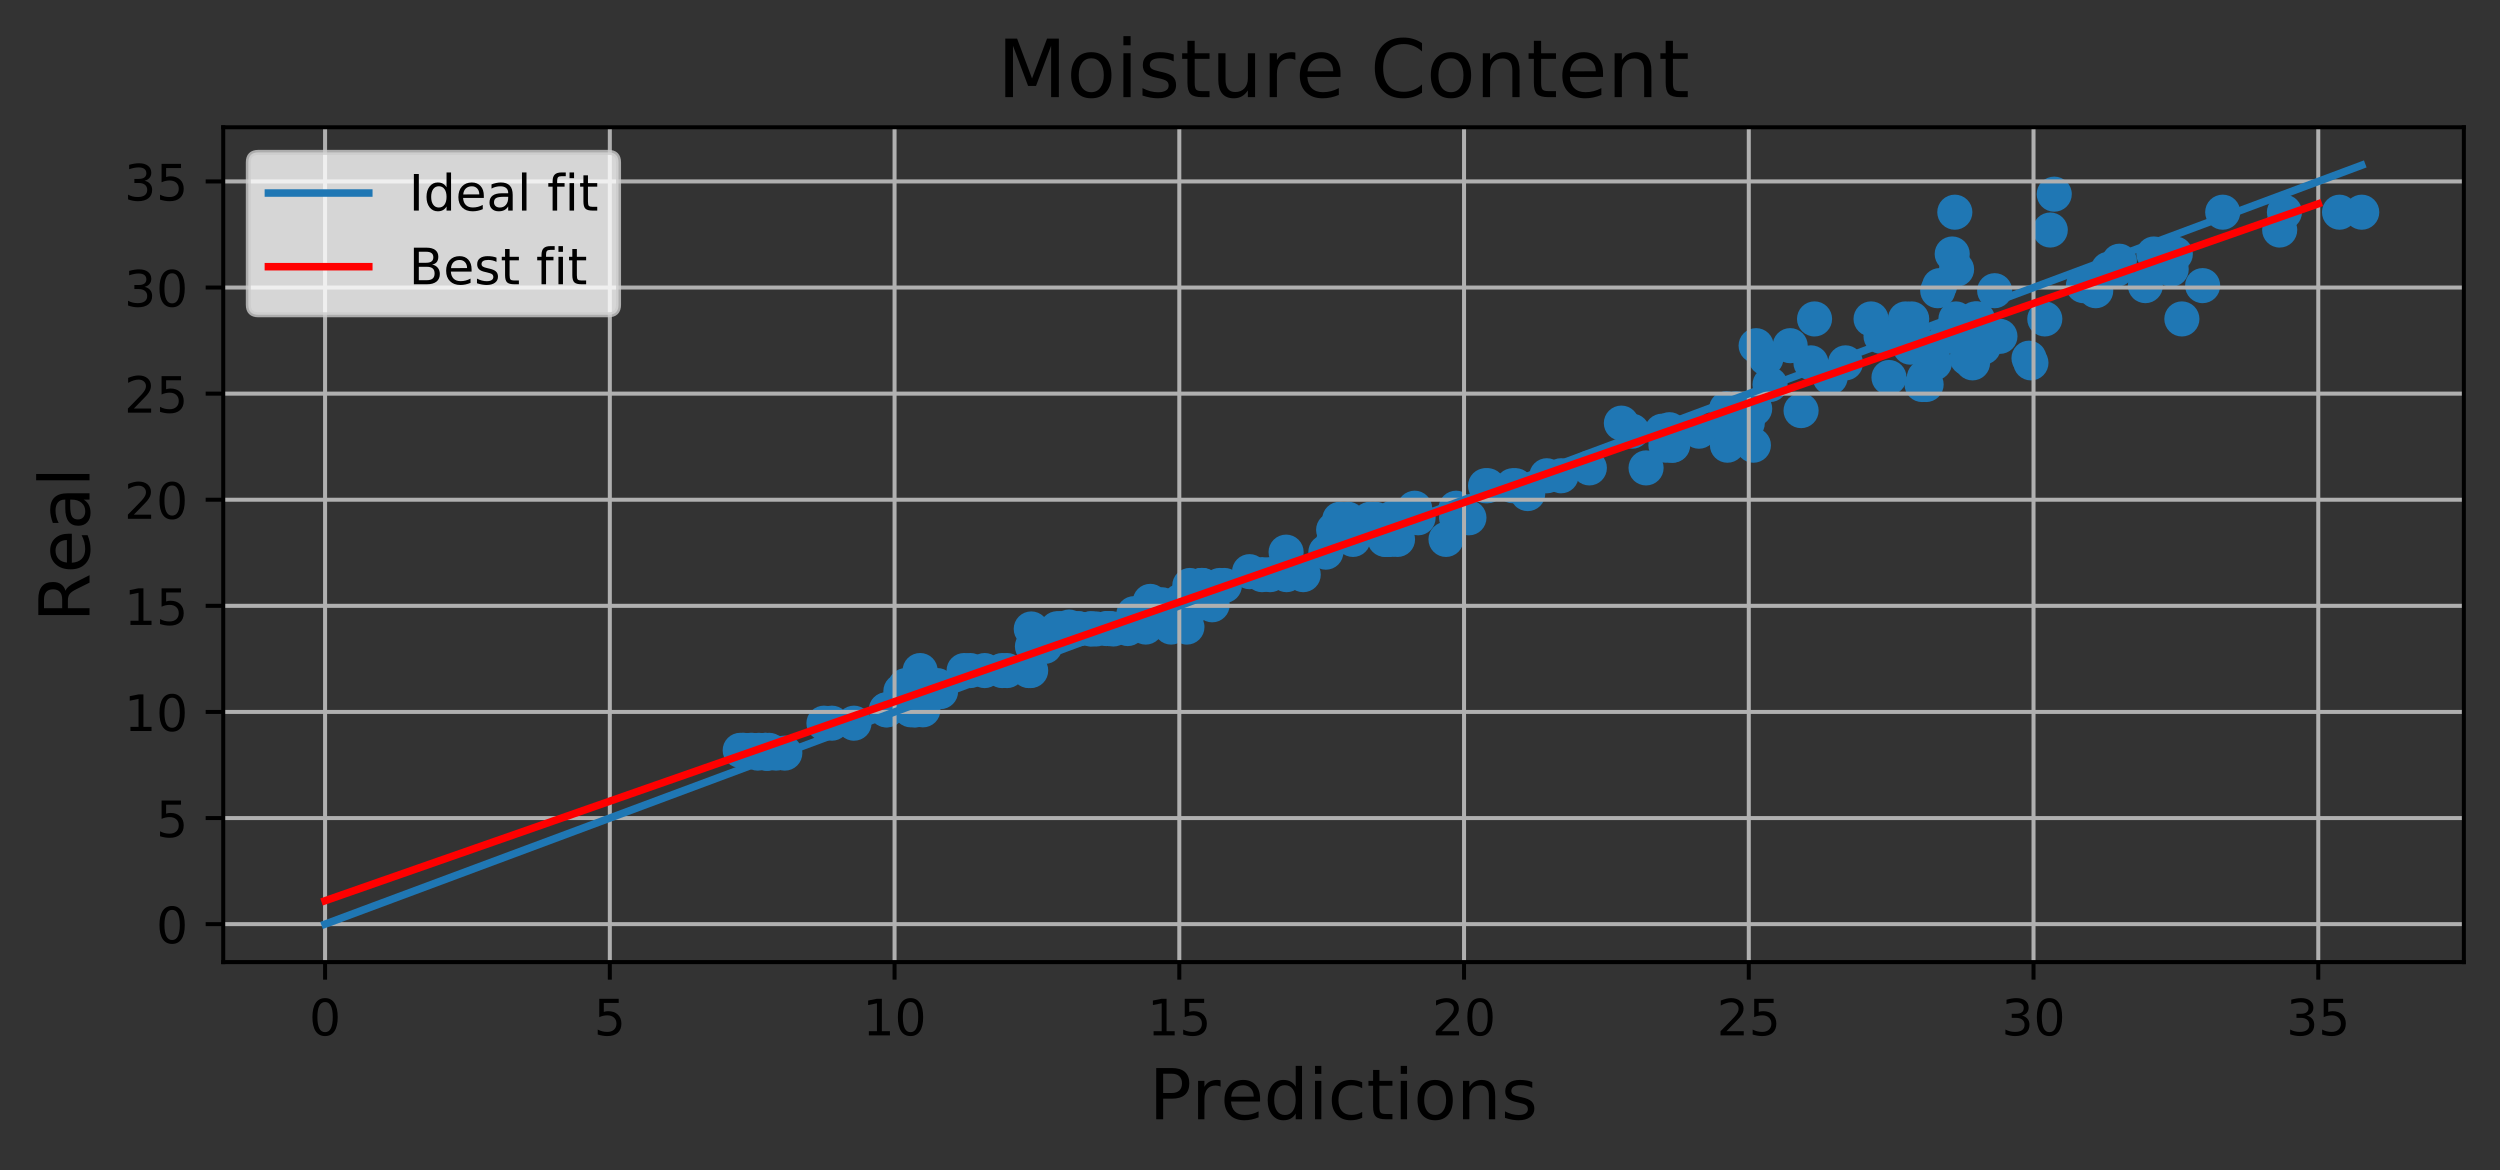 <?xml version="1.0" encoding="utf-8" standalone="no"?>
<!DOCTYPE svg PUBLIC "-//W3C//DTD SVG 1.1//EN"
  "http://www.w3.org/Graphics/SVG/1.1/DTD/svg11.dtd">
<!-- Created with matplotlib (https://matplotlib.org/) -->
<svg height="233.105pt" version="1.1" viewBox="0 0 498.074 233.105" width="498.074pt" xmlns="http://www.w3.org/2000/svg" xmlns:xlink="http://www.w3.org/1999/xlink">
 <rect x="0" y="0" width="498.074" height="233.105" fill="#333333" stroke="none"/>
 <defs>
  <style type="text/css">
*{stroke-linecap:butt;stroke-linejoin:round;}
  </style>
 </defs>
 <g id="figure_1">
  <g id="patch_1">
   <path d="M 0 233.105 
L 498.074 233.105 
L 498.074 0 
L 0 0 
z
" style="fill:none;"/>
  </g>
  <g id="axes_1">
   <g id="patch_2">
    <path d="M 44.474 191.678 
L 490.874 191.678 
L 490.874 25.358 
L 44.474 25.358 
z
" style="fill:none;"/>
   </g>
   <g id="PathCollection_1">
    <defs>
     <path d="M 0 3 
C 0.796 3 1.559 2.684 2.121 2.121 
C 2.684 1.559 3 0.796 3 0 
C 3 -0.796 2.684 -1.559 2.121 -2.121 
C 1.559 -2.684 0.796 -3 0 -3 
C -0.796 -3 -1.559 -2.684 -2.121 -2.121 
C -2.684 -1.559 -3 -0.796 -3 0 
C -3 0.796 -2.684 1.559 -2.121 2.121 
C -1.559 2.684 -0.796 3 0 3 
z
" id="mffd439fc6c" style="stroke:#1f77b4;"/>
    </defs>
    <g clip-path="url(#paf061dd3b6)">
     <use style="fill:#1f77b4;stroke:#1f77b4;" x="218.362" xlink:href="#mffd439fc6c" y="125.309"/>
     <use style="fill:#1f77b4;stroke:#1f77b4;" x="220.924" xlink:href="#mffd439fc6c" y="125.225"/>
     <use style="fill:#1f77b4;stroke:#1f77b4;" x="217.368" xlink:href="#mffd439fc6c" y="125.309"/>
     <use style="fill:#1f77b4;stroke:#1f77b4;" x="351.833" xlink:href="#mffd439fc6c" y="71.363"/>
     <use style="fill:#1f77b4;stroke:#1f77b4;" x="331.138" xlink:href="#mffd439fc6c" y="85.906"/>
     <use style="fill:#1f77b4;stroke:#1f77b4;" x="228.257" xlink:href="#mffd439fc6c" y="124.929"/>
     <use style="fill:#1f77b4;stroke:#1f77b4;" x="214.942" xlink:href="#mffd439fc6c" y="125.267"/>
     <use style="fill:#1f77b4;stroke:#1f77b4;" x="205.693" xlink:href="#mffd439fc6c" y="128.776"/>
     <use style="fill:#1f77b4;stroke:#1f77b4;" x="333.249" xlink:href="#mffd439fc6c" y="88.697"/>
     <use style="fill:#1f77b4;stroke:#1f77b4;" x="242.995" xlink:href="#mffd439fc6c" y="116.642"/>
     <use style="fill:#1f77b4;stroke:#1f77b4;" x="205.34" xlink:href="#mffd439fc6c" y="133.596"/>
     <use style="fill:#1f77b4;stroke:#1f77b4;" x="389.81" xlink:href="#mffd439fc6c" y="53.648"/>
     <use style="fill:#1f77b4;stroke:#1f77b4;" x="301.968" xlink:href="#mffd439fc6c" y="96.772"/>
     <use style="fill:#1f77b4;stroke:#1f77b4;" x="391.922" xlink:href="#mffd439fc6c" y="71.363"/>
     <use style="fill:#1f77b4;stroke:#1f77b4;" x="248.95" xlink:href="#mffd439fc6c" y="113.894"/>
     <use style="fill:#1f77b4;stroke:#1f77b4;" x="154.631" xlink:href="#mffd439fc6c" y="150.042"/>
     <use style="fill:#1f77b4;stroke:#1f77b4;" x="427.422" xlink:href="#mffd439fc6c" y="56.904"/>
     <use style="fill:#1f77b4;stroke:#1f77b4;" x="180.417" xlink:href="#mffd439fc6c" y="136.597"/>
     <use style="fill:#1f77b4;stroke:#1f77b4;" x="344.897" xlink:href="#mffd439fc6c" y="85.61"/>
     <use style="fill:#1f77b4;stroke:#1f77b4;" x="233.331" xlink:href="#mffd439fc6c" y="124.929"/>
     <use style="fill:#1f77b4;stroke:#1f77b4;" x="295.966" xlink:href="#mffd439fc6c" y="96.772"/>
     <use style="fill:#1f77b4;stroke:#1f77b4;" x="393.963" xlink:href="#mffd439fc6c" y="63.541"/>
     <use style="fill:#1f77b4;stroke:#1f77b4;" x="374.76" xlink:href="#mffd439fc6c" y="67.008"/>
     <use style="fill:#1f77b4;stroke:#1f77b4;" x="153.252" xlink:href="#mffd439fc6c" y="149.492"/>
     <use style="fill:#1f77b4;stroke:#1f77b4;" x="212.998" xlink:href="#mffd439fc6c" y="124.929"/>
     <use style="fill:#1f77b4;stroke:#1f77b4;" x="256.23" xlink:href="#mffd439fc6c" y="110.005"/>
     <use style="fill:#1f77b4;stroke:#1f77b4;" x="187.384" xlink:href="#mffd439fc6c" y="137.781"/>
     <use style="fill:#1f77b4;stroke:#1f77b4;" x="243.935" xlink:href="#mffd439fc6c" y="116.642"/>
     <use style="fill:#1f77b4;stroke:#1f77b4;" x="277.026" xlink:href="#mffd439fc6c" y="107.468"/>
     <use style="fill:#1f77b4;stroke:#1f77b4;" x="278.425" xlink:href="#mffd439fc6c" y="107.468"/>
     <use style="fill:#1f77b4;stroke:#1f77b4;" x="269.561" xlink:href="#mffd439fc6c" y="107.468"/>
     <use style="fill:#1f77b4;stroke:#1f77b4;" x="379.626" xlink:href="#mffd439fc6c" y="63.541"/>
     <use style="fill:#1f77b4;stroke:#1f77b4;" x="389.459" xlink:href="#mffd439fc6c" y="42.276"/>
     <use style="fill:#1f77b4;stroke:#1f77b4;" x="333.084" xlink:href="#mffd439fc6c" y="88.697"/>
     <use style="fill:#1f77b4;stroke:#1f77b4;" x="179.486" xlink:href="#mffd439fc6c" y="137.696"/>
     <use style="fill:#1f77b4;stroke:#1f77b4;" x="387.942" xlink:href="#mffd439fc6c" y="67.008"/>
     <use style="fill:#1f77b4;stroke:#1f77b4;" x="296.385" xlink:href="#mffd439fc6c" y="96.772"/>
     <use style="fill:#1f77b4;stroke:#1f77b4;" x="211.691" xlink:href="#mffd439fc6c" y="125.309"/>
     <use style="fill:#1f77b4;stroke:#1f77b4;" x="152.406" xlink:href="#mffd439fc6c" y="149.492"/>
     <use style="fill:#1f77b4;stroke:#1f77b4;" x="417.53" xlink:href="#mffd439fc6c" y="57.918"/>
     <use style="fill:#1f77b4;stroke:#1f77b4;" x="434.694" xlink:href="#mffd439fc6c" y="63.541"/>
     <use style="fill:#1f77b4;stroke:#1f77b4;" x="343.472" xlink:href="#mffd439fc6c" y="84.3"/>
     <use style="fill:#1f77b4;stroke:#1f77b4;" x="327.945" xlink:href="#mffd439fc6c" y="93.22"/>
     <use style="fill:#1f77b4;stroke:#1f77b4;" x="265.79" xlink:href="#mffd439fc6c" y="107.468"/>
     <use style="fill:#1f77b4;stroke:#1f77b4;" x="164.159" xlink:href="#mffd439fc6c" y="144.08"/>
     <use style="fill:#1f77b4;stroke:#1f77b4;" x="389.681" xlink:href="#mffd439fc6c" y="63.541"/>
     <use style="fill:#1f77b4;stroke:#1f77b4;" x="344.158" xlink:href="#mffd439fc6c" y="88.697"/>
     <use style="fill:#1f77b4;stroke:#1f77b4;" x="147.474" xlink:href="#mffd439fc6c" y="149.492"/>
     <use style="fill:#1f77b4;stroke:#1f77b4;" x="397.396" xlink:href="#mffd439fc6c" y="57.918"/>
     <use style="fill:#1f77b4;stroke:#1f77b4;" x="181.467" xlink:href="#mffd439fc6c" y="141.417"/>
     <use style="fill:#1f77b4;stroke:#1f77b4;" x="237.985" xlink:href="#mffd439fc6c" y="120.489"/>
     <use style="fill:#1f77b4;stroke:#1f77b4;" x="187.236" xlink:href="#mffd439fc6c" y="137.696"/>
     <use style="fill:#1f77b4;stroke:#1f77b4;" x="388.939" xlink:href="#mffd439fc6c" y="50.604"/>
     <use style="fill:#1f77b4;stroke:#1f77b4;" x="251.445" xlink:href="#mffd439fc6c" y="114.486"/>
     <use style="fill:#1f77b4;stroke:#1f77b4;" x="470.529" xlink:href="#mffd439fc6c" y="42.276"/>
     <use style="fill:#1f77b4;stroke:#1f77b4;" x="225.921" xlink:href="#mffd439fc6c" y="122.265"/>
     <use style="fill:#1f77b4;stroke:#1f77b4;" x="149.887" xlink:href="#mffd439fc6c" y="149.492"/>
     <use style="fill:#1f77b4;stroke:#1f77b4;" x="383.587" xlink:href="#mffd439fc6c" y="69.164"/>
     <use style="fill:#1f77b4;stroke:#1f77b4;" x="386.05" xlink:href="#mffd439fc6c" y="57.918"/>
     <use style="fill:#1f77b4;stroke:#1f77b4;" x="156.354" xlink:href="#mffd439fc6c" y="150.042"/>
     <use style="fill:#1f77b4;stroke:#1f77b4;" x="398.446" xlink:href="#mffd439fc6c" y="67.008"/>
     <use style="fill:#1f77b4;stroke:#1f77b4;" x="152.582" xlink:href="#mffd439fc6c" y="149.492"/>
     <use style="fill:#1f77b4;stroke:#1f77b4;" x="422.24" xlink:href="#mffd439fc6c" y="52.042"/>
     <use style="fill:#1f77b4;stroke:#1f77b4;" x="185.563" xlink:href="#mffd439fc6c" y="136.597"/>
     <use style="fill:#1f77b4;stroke:#1f77b4;" x="454.18" xlink:href="#mffd439fc6c" y="45.827"/>
     <use style="fill:#1f77b4;stroke:#1f77b4;" x="229.173" xlink:href="#mffd439fc6c" y="119.813"/>
     <use style="fill:#1f77b4;stroke:#1f77b4;" x="442.832" xlink:href="#mffd439fc6c" y="42.276"/>
     <use style="fill:#1f77b4;stroke:#1f77b4;" x="432.563" xlink:href="#mffd439fc6c" y="53.648"/>
     <use style="fill:#1f77b4;stroke:#1f77b4;" x="466.102" xlink:href="#mffd439fc6c" y="42.276"/>
     <use style="fill:#1f77b4;stroke:#1f77b4;" x="256.322" xlink:href="#mffd439fc6c" y="114.486"/>
     <use style="fill:#1f77b4;stroke:#1f77b4;" x="278.18" xlink:href="#mffd439fc6c" y="103.156"/>
     <use style="fill:#1f77b4;stroke:#1f77b4;" x="264.149" xlink:href="#mffd439fc6c" y="110.005"/>
     <use style="fill:#1f77b4;stroke:#1f77b4;" x="323.027" xlink:href="#mffd439fc6c" y="84.3"/>
     <use style="fill:#1f77b4;stroke:#1f77b4;" x="325.165" xlink:href="#mffd439fc6c" y="85.906"/>
     <use style="fill:#1f77b4;stroke:#1f77b4;" x="345.916" xlink:href="#mffd439fc6c" y="81.425"/>
     <use style="fill:#1f77b4;stroke:#1f77b4;" x="272.944" xlink:href="#mffd439fc6c" y="103.451"/>
     <use style="fill:#1f77b4;stroke:#1f77b4;" x="308.172" xlink:href="#mffd439fc6c" y="94.785"/>
     <use style="fill:#1f77b4;stroke:#1f77b4;" x="210.608" xlink:href="#mffd439fc6c" y="125.267"/>
     <use style="fill:#1f77b4;stroke:#1f77b4;" x="182.257" xlink:href="#mffd439fc6c" y="141.417"/>
     <use style="fill:#1f77b4;stroke:#1f77b4;" x="349.329" xlink:href="#mffd439fc6c" y="88.697"/>
     <use style="fill:#1f77b4;stroke:#1f77b4;" x="186.754" xlink:href="#mffd439fc6c" y="136.597"/>
     <use style="fill:#1f77b4;stroke:#1f77b4;" x="181.329" xlink:href="#mffd439fc6c" y="137.781"/>
     <use style="fill:#1f77b4;stroke:#1f77b4;" x="288.088" xlink:href="#mffd439fc6c" y="107.468"/>
     <use style="fill:#1f77b4;stroke:#1f77b4;" x="214.755" xlink:href="#mffd439fc6c" y="125.267"/>
     <use style="fill:#1f77b4;stroke:#1f77b4;" x="420.054" xlink:href="#mffd439fc6c" y="53.648"/>
     <use style="fill:#1f77b4;stroke:#1f77b4;" x="392.989" xlink:href="#mffd439fc6c" y="72.293"/>
     <use style="fill:#1f77b4;stroke:#1f77b4;" x="211.832" xlink:href="#mffd439fc6c" y="125.309"/>
     <use style="fill:#1f77b4;stroke:#1f77b4;" x="277.353" xlink:href="#mffd439fc6c" y="105.565"/>
     <use style="fill:#1f77b4;stroke:#1f77b4;" x="185.296" xlink:href="#mffd439fc6c" y="136.597"/>
     <use style="fill:#1f77b4;stroke:#1f77b4;" x="235.106" xlink:href="#mffd439fc6c" y="119.813"/>
     <use style="fill:#1f77b4;stroke:#1f77b4;" x="200.632" xlink:href="#mffd439fc6c" y="133.596"/>
     <use style="fill:#1f77b4;stroke:#1f77b4;" x="407.385" xlink:href="#mffd439fc6c" y="63.541"/>
     <use style="fill:#1f77b4;stroke:#1f77b4;" x="276.235" xlink:href="#mffd439fc6c" y="107.468"/>
     <use style="fill:#1f77b4;stroke:#1f77b4;" x="232.366" xlink:href="#mffd439fc6c" y="122.265"/>
     <use style="fill:#1f77b4;stroke:#1f77b4;" x="147.936" xlink:href="#mffd439fc6c" y="149.492"/>
     <use style="fill:#1f77b4;stroke:#1f77b4;" x="380.576" xlink:href="#mffd439fc6c" y="69.164"/>
     <use style="fill:#1f77b4;stroke:#1f77b4;" x="404.239" xlink:href="#mffd439fc6c" y="71.363"/>
     <use style="fill:#1f77b4;stroke:#1f77b4;" x="394.627" xlink:href="#mffd439fc6c" y="69.164"/>
     <use style="fill:#1f77b4;stroke:#1f77b4;" x="348.107" xlink:href="#mffd439fc6c" y="84.3"/>
     <use style="fill:#1f77b4;stroke:#1f77b4;" x="266.921" xlink:href="#mffd439fc6c" y="103.451"/>
     <use style="fill:#1f77b4;stroke:#1f77b4;" x="281.836" xlink:href="#mffd439fc6c" y="101.253"/>
     <use style="fill:#1f77b4;stroke:#1f77b4;" x="277.509" xlink:href="#mffd439fc6c" y="103.156"/>
     <use style="fill:#1f77b4;stroke:#1f77b4;" x="152.793" xlink:href="#mffd439fc6c" y="150.042"/>
     <use style="fill:#1f77b4;stroke:#1f77b4;" x="404.62" xlink:href="#mffd439fc6c" y="72.293"/>
     <use style="fill:#1f77b4;stroke:#1f77b4;" x="331.901" xlink:href="#mffd439fc6c" y="88.697"/>
     <use style="fill:#1f77b4;stroke:#1f77b4;" x="278.046" xlink:href="#mffd439fc6c" y="103.451"/>
     <use style="fill:#1f77b4;stroke:#1f77b4;" x="409.265" xlink:href="#mffd439fc6c" y="38.682"/>
     <use style="fill:#1f77b4;stroke:#1f77b4;" x="241.499" xlink:href="#mffd439fc6c" y="120.489"/>
     <use style="fill:#1f77b4;stroke:#1f77b4;" x="192.079" xlink:href="#mffd439fc6c" y="133.596"/>
     <use style="fill:#1f77b4;stroke:#1f77b4;" x="181.395" xlink:href="#mffd439fc6c" y="137.781"/>
     <use style="fill:#1f77b4;stroke:#1f77b4;" x="220.427" xlink:href="#mffd439fc6c" y="125.225"/>
     <use style="fill:#1f77b4;stroke:#1f77b4;" x="376.344" xlink:href="#mffd439fc6c" y="75.21"/>
     <use style="fill:#1f77b4;stroke:#1f77b4;" x="385.401" xlink:href="#mffd439fc6c" y="72.293"/>
     <use style="fill:#1f77b4;stroke:#1f77b4;" x="304.369" xlink:href="#mffd439fc6c" y="98.336"/>
     <use style="fill:#1f77b4;stroke:#1f77b4;" x="237.05" xlink:href="#mffd439fc6c" y="116.642"/>
     <use style="fill:#1f77b4;stroke:#1f77b4;" x="182.402" xlink:href="#mffd439fc6c" y="141.417"/>
     <use style="fill:#1f77b4;stroke:#1f77b4;" x="438.83" xlink:href="#mffd439fc6c" y="56.904"/>
     <use style="fill:#1f77b4;stroke:#1f77b4;" x="429.109" xlink:href="#mffd439fc6c" y="50.604"/>
     <use style="fill:#1f77b4;stroke:#1f77b4;" x="221.817" xlink:href="#mffd439fc6c" y="125.309"/>
     <use style="fill:#1f77b4;stroke:#1f77b4;" x="386.442" xlink:href="#mffd439fc6c" y="56.904"/>
     <use style="fill:#1f77b4;stroke:#1f77b4;" x="184.724" xlink:href="#mffd439fc6c" y="136.597"/>
     <use style="fill:#1f77b4;stroke:#1f77b4;" x="183.318" xlink:href="#mffd439fc6c" y="133.596"/>
     <use style="fill:#1f77b4;stroke:#1f77b4;" x="349.871" xlink:href="#mffd439fc6c" y="68.868"/>
     <use style="fill:#1f77b4;stroke:#1f77b4;" x="204.962" xlink:href="#mffd439fc6c" y="133.596"/>
     <use style="fill:#1f77b4;stroke:#1f77b4;" x="292.653" xlink:href="#mffd439fc6c" y="103.156"/>
     <use style="fill:#1f77b4;stroke:#1f77b4;" x="183.871" xlink:href="#mffd439fc6c" y="141.417"/>
     <use style="fill:#1f77b4;stroke:#1f77b4;" x="393.863" xlink:href="#mffd439fc6c" y="69.164"/>
     <use style="fill:#1f77b4;stroke:#1f77b4;" x="153.059" xlink:href="#mffd439fc6c" y="150.042"/>
     <use style="fill:#1f77b4;stroke:#1f77b4;" x="274.019" xlink:href="#mffd439fc6c" y="103.451"/>
     <use style="fill:#1f77b4;stroke:#1f77b4;" x="275.933" xlink:href="#mffd439fc6c" y="107.468"/>
     <use style="fill:#1f77b4;stroke:#1f77b4;" x="372.771" xlink:href="#mffd439fc6c" y="63.541"/>
     <use style="fill:#1f77b4;stroke:#1f77b4;" x="383.738" xlink:href="#mffd439fc6c" y="76.605"/>
     <use style="fill:#1f77b4;stroke:#1f77b4;" x="282.526" xlink:href="#mffd439fc6c" y="103.156"/>
     <use style="fill:#1f77b4;stroke:#1f77b4;" x="211.171" xlink:href="#mffd439fc6c" y="125.267"/>
     <use style="fill:#1f77b4;stroke:#1f77b4;" x="199.648" xlink:href="#mffd439fc6c" y="133.596"/>
     <use style="fill:#1f77b4;stroke:#1f77b4;" x="360.797" xlink:href="#mffd439fc6c" y="72.293"/>
     <use style="fill:#1f77b4;stroke:#1f77b4;" x="383.4" xlink:href="#mffd439fc6c" y="75.21"/>
     <use style="fill:#1f77b4;stroke:#1f77b4;" x="185.985" xlink:href="#mffd439fc6c" y="137.696"/>
     <use style="fill:#1f77b4;stroke:#1f77b4;" x="186.626" xlink:href="#mffd439fc6c" y="137.696"/>
     <use style="fill:#1f77b4;stroke:#1f77b4;" x="408.471" xlink:href="#mffd439fc6c" y="45.827"/>
     <use style="fill:#1f77b4;stroke:#1f77b4;" x="349.583" xlink:href="#mffd439fc6c" y="81.425"/>
     <use style="fill:#1f77b4;stroke:#1f77b4;" x="217.297" xlink:href="#mffd439fc6c" y="125.267"/>
     <use style="fill:#1f77b4;stroke:#1f77b4;" x="236.468" xlink:href="#mffd439fc6c" y="124.929"/>
     <use style="fill:#1f77b4;stroke:#1f77b4;" x="253.049" xlink:href="#mffd439fc6c" y="114.486"/>
     <use style="fill:#1f77b4;stroke:#1f77b4;" x="290.093" xlink:href="#mffd439fc6c" y="101.253"/>
     <use style="fill:#1f77b4;stroke:#1f77b4;" x="346.201" xlink:href="#mffd439fc6c" y="85.61"/>
     <use style="fill:#1f77b4;stroke:#1f77b4;" x="185.232" xlink:href="#mffd439fc6c" y="137.696"/>
     <use style="fill:#1f77b4;stroke:#1f77b4;" x="380.866" xlink:href="#mffd439fc6c" y="63.541"/>
     <use style="fill:#1f77b4;stroke:#1f77b4;" x="268.546" xlink:href="#mffd439fc6c" y="103.451"/>
     <use style="fill:#1f77b4;stroke:#1f77b4;" x="151.192" xlink:href="#mffd439fc6c" y="149.492"/>
     <use style="fill:#1f77b4;stroke:#1f77b4;" x="356.657" xlink:href="#mffd439fc6c" y="68.868"/>
     <use style="fill:#1f77b4;stroke:#1f77b4;" x="208.166" xlink:href="#mffd439fc6c" y="128.776"/>
     <use style="fill:#1f77b4;stroke:#1f77b4;" x="455.125" xlink:href="#mffd439fc6c" y="42.276"/>
     <use style="fill:#1f77b4;stroke:#1f77b4;" x="433.386" xlink:href="#mffd439fc6c" y="50.604"/>
     <use style="fill:#1f77b4;stroke:#1f77b4;" x="170.14" xlink:href="#mffd439fc6c" y="144.08"/>
     <use style="fill:#1f77b4;stroke:#1f77b4;" x="176.566" xlink:href="#mffd439fc6c" y="141.417"/>
     <use style="fill:#1f77b4;stroke:#1f77b4;" x="332.608" xlink:href="#mffd439fc6c" y="85.61"/>
     <use style="fill:#1f77b4;stroke:#1f77b4;" x="239.615" xlink:href="#mffd439fc6c" y="116.642"/>
     <use style="fill:#1f77b4;stroke:#1f77b4;" x="183.8" xlink:href="#mffd439fc6c" y="137.781"/>
     <use style="fill:#1f77b4;stroke:#1f77b4;" x="343.982" xlink:href="#mffd439fc6c" y="81.425"/>
     <use style="fill:#1f77b4;stroke:#1f77b4;" x="196.177" xlink:href="#mffd439fc6c" y="133.596"/>
     <use style="fill:#1f77b4;stroke:#1f77b4;" x="224.689" xlink:href="#mffd439fc6c" y="125.225"/>
     <use style="fill:#1f77b4;stroke:#1f77b4;" x="338.483" xlink:href="#mffd439fc6c" y="85.906"/>
     <use style="fill:#1f77b4;stroke:#1f77b4;" x="165.74" xlink:href="#mffd439fc6c" y="144.08"/>
     <use style="fill:#1f77b4;stroke:#1f77b4;" x="205.458" xlink:href="#mffd439fc6c" y="125.309"/>
     <use style="fill:#1f77b4;stroke:#1f77b4;" x="393.52" xlink:href="#mffd439fc6c" y="63.541"/>
     <use style="fill:#1f77b4;stroke:#1f77b4;" x="148.196" xlink:href="#mffd439fc6c" y="149.492"/>
     <use style="fill:#1f77b4;stroke:#1f77b4;" x="183.038" xlink:href="#mffd439fc6c" y="137.696"/>
     <use style="fill:#1f77b4;stroke:#1f77b4;" x="290.194" xlink:href="#mffd439fc6c" y="103.156"/>
     <use style="fill:#1f77b4;stroke:#1f77b4;" x="186.846" xlink:href="#mffd439fc6c" y="137.696"/>
     <use style="fill:#1f77b4;stroke:#1f77b4;" x="152.589" xlink:href="#mffd439fc6c" y="150.042"/>
     <use style="fill:#1f77b4;stroke:#1f77b4;" x="265.702" xlink:href="#mffd439fc6c" y="105.565"/>
     <use style="fill:#1f77b4;stroke:#1f77b4;" x="193.322" xlink:href="#mffd439fc6c" y="133.596"/>
     <use style="fill:#1f77b4;stroke:#1f77b4;" x="358.828" xlink:href="#mffd439fc6c" y="81.805"/>
     <use style="fill:#1f77b4;stroke:#1f77b4;" x="184.61" xlink:href="#mffd439fc6c" y="136.597"/>
     <use style="fill:#1f77b4;stroke:#1f77b4;" x="316.646" xlink:href="#mffd439fc6c" y="93.22"/>
     <use style="fill:#1f77b4;stroke:#1f77b4;" x="394.087" xlink:href="#mffd439fc6c" y="69.164"/>
     <use style="fill:#1f77b4;stroke:#1f77b4;" x="150.97" xlink:href="#mffd439fc6c" y="150.042"/>
     <use style="fill:#1f77b4;stroke:#1f77b4;" x="311.011" xlink:href="#mffd439fc6c" y="94.785"/>
     <use style="fill:#1f77b4;stroke:#1f77b4;" x="364.621" xlink:href="#mffd439fc6c" y="75.21"/>
     <use style="fill:#1f77b4;stroke:#1f77b4;" x="238.265" xlink:href="#mffd439fc6c" y="119.813"/>
     <use style="fill:#1f77b4;stroke:#1f77b4;" x="395.138" xlink:href="#mffd439fc6c" y="69.164"/>
     <use style="fill:#1f77b4;stroke:#1f77b4;" x="361.511" xlink:href="#mffd439fc6c" y="63.541"/>
     <use style="fill:#1f77b4;stroke:#1f77b4;" x="239.353" xlink:href="#mffd439fc6c" y="116.642"/>
     <use style="fill:#1f77b4;stroke:#1f77b4;" x="278.787" xlink:href="#mffd439fc6c" y="103.156"/>
     <use style="fill:#1f77b4;stroke:#1f77b4;" x="259.642" xlink:href="#mffd439fc6c" y="114.486"/>
     <use style="fill:#1f77b4;stroke:#1f77b4;" x="367.678" xlink:href="#mffd439fc6c" y="72.293"/>
     <use style="fill:#1f77b4;stroke:#1f77b4;" x="421.702" xlink:href="#mffd439fc6c" y="53.648"/>
     <use style="fill:#1f77b4;stroke:#1f77b4;" x="220.923" xlink:href="#mffd439fc6c" y="125.225"/>
     <use style="fill:#1f77b4;stroke:#1f77b4;" x="393.198" xlink:href="#mffd439fc6c" y="67.008"/>
     <use style="fill:#1f77b4;stroke:#1f77b4;" x="231.485" xlink:href="#mffd439fc6c" y="120.489"/>
     <use style="fill:#1f77b4;stroke:#1f77b4;" x="176.728" xlink:href="#mffd439fc6c" y="141.417"/>
     <use style="fill:#1f77b4;stroke:#1f77b4;" x="238.203" xlink:href="#mffd439fc6c" y="120.489"/>
     <use style="fill:#1f77b4;stroke:#1f77b4;" x="239.385" xlink:href="#mffd439fc6c" y="116.642"/>
     <use style="fill:#1f77b4;stroke:#1f77b4;" x="382.935" xlink:href="#mffd439fc6c" y="76.605"/>
     <use style="fill:#1f77b4;stroke:#1f77b4;" x="415.068" xlink:href="#mffd439fc6c" y="56.904"/>
     <use style="fill:#1f77b4;stroke:#1f77b4;" x="352.645" xlink:href="#mffd439fc6c" y="76.605"/>
     <use style="fill:#1f77b4;stroke:#1f77b4;" x="301.387" xlink:href="#mffd439fc6c" y="96.772"/>
     <use style="fill:#1f77b4;stroke:#1f77b4;" x="149.54" xlink:href="#mffd439fc6c" y="149.492"/>
    </g>
   </g>
   <g id="matplotlib.axis_1">
    <g id="xtick_1">
     <g id="line2d_1">
      <path clip-path="url(#paf061dd3b6)" d="M 64.765 191.678 
L 64.765 25.358 
" style="fill:none;stroke:#b0b0b0;stroke-linecap:square;stroke-width:0.8;"/>
     </g>
     <g id="line2d_2">
      <defs>
       <path d="M 0 0 
L 0 3.5 
" id="mf013ce7f70" style="stroke:#000000;stroke-width:0.8;"/>
      </defs>
      <g>
       <use style="stroke:#000000;stroke-width:0.8;" x="64.765" xlink:href="#mf013ce7f70" y="191.678"/>
      </g>
     </g>
     <g id="text_1">
      <!-- 0 -->
      <defs>
       <path d="M 31.781 66.406 
Q 24.172 66.406 20.328 58.906 
Q 16.5 51.422 16.5 36.375 
Q 16.5 21.391 20.328 13.891 
Q 24.172 6.391 31.781 6.391 
Q 39.453 6.391 43.281 13.891 
Q 47.125 21.391 47.125 36.375 
Q 47.125 51.422 43.281 58.906 
Q 39.453 66.406 31.781 66.406 
z
M 31.781 74.219 
Q 44.047 74.219 50.516 64.516 
Q 56.984 54.828 56.984 36.375 
Q 56.984 17.969 50.516 8.266 
Q 44.047 -1.422 31.781 -1.422 
Q 19.531 -1.422 13.062 8.266 
Q 6.594 17.969 6.594 36.375 
Q 6.594 54.828 13.062 64.516 
Q 19.531 74.219 31.781 74.219 
z
" id="DejaVuSans-48"/>
      </defs>
      <g transform="translate(61.584 206.276)scale(0.1 -0.1)">
       <use xlink:href="#DejaVuSans-48"/>
      </g>
     </g>
    </g>
    <g id="xtick_2">
     <g id="line2d_3">
      <path clip-path="url(#paf061dd3b6)" d="M 121.494 191.678 
L 121.494 25.358 
" style="fill:none;stroke:#b0b0b0;stroke-linecap:square;stroke-width:0.8;"/>
     </g>
     <g id="line2d_4">
      <g>
       <use style="stroke:#000000;stroke-width:0.8;" x="121.494" xlink:href="#mf013ce7f70" y="191.678"/>
      </g>
     </g>
     <g id="text_2">
      <!-- 5 -->
      <defs>
       <path d="M 10.797 72.906 
L 49.516 72.906 
L 49.516 64.594 
L 19.828 64.594 
L 19.828 46.734 
Q 21.969 47.469 24.109 47.828 
Q 26.266 48.188 28.422 48.188 
Q 40.625 48.188 47.75 41.5 
Q 54.891 34.812 54.891 23.391 
Q 54.891 11.625 47.562 5.094 
Q 40.234 -1.422 26.906 -1.422 
Q 22.312 -1.422 17.547 -0.641 
Q 12.797 0.141 7.719 1.703 
L 7.719 11.625 
Q 12.109 9.234 16.797 8.062 
Q 21.484 6.891 26.703 6.891 
Q 35.156 6.891 40.078 11.328 
Q 45.016 15.766 45.016 23.391 
Q 45.016 31 40.078 35.438 
Q 35.156 39.891 26.703 39.891 
Q 22.75 39.891 18.812 39.016 
Q 14.891 38.141 10.797 36.281 
z
" id="DejaVuSans-53"/>
      </defs>
      <g transform="translate(118.313 206.276)scale(0.1 -0.1)">
       <use xlink:href="#DejaVuSans-53"/>
      </g>
     </g>
    </g>
    <g id="xtick_3">
     <g id="line2d_5">
      <path clip-path="url(#paf061dd3b6)" d="M 178.223 191.678 
L 178.223 25.358 
" style="fill:none;stroke:#b0b0b0;stroke-linecap:square;stroke-width:0.8;"/>
     </g>
     <g id="line2d_6">
      <g>
       <use style="stroke:#000000;stroke-width:0.8;" x="178.223" xlink:href="#mf013ce7f70" y="191.678"/>
      </g>
     </g>
     <g id="text_3">
      <!-- 10 -->
      <defs>
       <path d="M 12.406 8.297 
L 28.516 8.297 
L 28.516 63.922 
L 10.984 60.406 
L 10.984 69.391 
L 28.422 72.906 
L 38.281 72.906 
L 38.281 8.297 
L 54.391 8.297 
L 54.391 0 
L 12.406 0 
z
" id="DejaVuSans-49"/>
      </defs>
      <g transform="translate(171.86 206.276)scale(0.1 -0.1)">
       <use xlink:href="#DejaVuSans-49"/>
       <use x="63.623" xlink:href="#DejaVuSans-48"/>
      </g>
     </g>
    </g>
    <g id="xtick_4">
     <g id="line2d_7">
      <path clip-path="url(#paf061dd3b6)" d="M 234.952 191.678 
L 234.952 25.358 
" style="fill:none;stroke:#b0b0b0;stroke-linecap:square;stroke-width:0.8;"/>
     </g>
     <g id="line2d_8">
      <g>
       <use style="stroke:#000000;stroke-width:0.8;" x="234.952" xlink:href="#mf013ce7f70" y="191.678"/>
      </g>
     </g>
     <g id="text_4">
      <!-- 15 -->
      <g transform="translate(228.589 206.276)scale(0.1 -0.1)">
       <use xlink:href="#DejaVuSans-49"/>
       <use x="63.623" xlink:href="#DejaVuSans-53"/>
      </g>
     </g>
    </g>
    <g id="xtick_5">
     <g id="line2d_9">
      <path clip-path="url(#paf061dd3b6)" d="M 291.68 191.678 
L 291.68 25.358 
" style="fill:none;stroke:#b0b0b0;stroke-linecap:square;stroke-width:0.8;"/>
     </g>
     <g id="line2d_10">
      <g>
       <use style="stroke:#000000;stroke-width:0.8;" x="291.68" xlink:href="#mf013ce7f70" y="191.678"/>
      </g>
     </g>
     <g id="text_5">
      <!-- 20 -->
      <defs>
       <path d="M 19.188 8.297 
L 53.609 8.297 
L 53.609 0 
L 7.328 0 
L 7.328 8.297 
Q 12.938 14.109 22.625 23.891 
Q 32.328 33.688 34.812 36.531 
Q 39.547 41.844 41.422 45.531 
Q 43.312 49.219 43.312 52.781 
Q 43.312 58.594 39.234 62.25 
Q 35.156 65.922 28.609 65.922 
Q 23.969 65.922 18.812 64.312 
Q 13.672 62.703 7.812 59.422 
L 7.812 69.391 
Q 13.766 71.781 18.938 73 
Q 24.125 74.219 28.422 74.219 
Q 39.75 74.219 46.484 68.547 
Q 53.219 62.891 53.219 53.422 
Q 53.219 48.922 51.531 44.891 
Q 49.859 40.875 45.406 35.406 
Q 44.188 33.984 37.641 27.219 
Q 31.109 20.453 19.188 8.297 
z
" id="DejaVuSans-50"/>
      </defs>
      <g transform="translate(285.318 206.276)scale(0.1 -0.1)">
       <use xlink:href="#DejaVuSans-50"/>
       <use x="63.623" xlink:href="#DejaVuSans-48"/>
      </g>
     </g>
    </g>
    <g id="xtick_6">
     <g id="line2d_11">
      <path clip-path="url(#paf061dd3b6)" d="M 348.409 191.678 
L 348.409 25.358 
" style="fill:none;stroke:#b0b0b0;stroke-linecap:square;stroke-width:0.8;"/>
     </g>
     <g id="line2d_12">
      <g>
       <use style="stroke:#000000;stroke-width:0.8;" x="348.409" xlink:href="#mf013ce7f70" y="191.678"/>
      </g>
     </g>
     <g id="text_6">
      <!-- 25 -->
      <g transform="translate(342.046 206.276)scale(0.1 -0.1)">
       <use xlink:href="#DejaVuSans-50"/>
       <use x="63.623" xlink:href="#DejaVuSans-53"/>
      </g>
     </g>
    </g>
    <g id="xtick_7">
     <g id="line2d_13">
      <path clip-path="url(#paf061dd3b6)" d="M 405.138 191.678 
L 405.138 25.358 
" style="fill:none;stroke:#b0b0b0;stroke-linecap:square;stroke-width:0.8;"/>
     </g>
     <g id="line2d_14">
      <g>
       <use style="stroke:#000000;stroke-width:0.8;" x="405.138" xlink:href="#mf013ce7f70" y="191.678"/>
      </g>
     </g>
     <g id="text_7">
      <!-- 30 -->
      <defs>
       <path d="M 40.578 39.312 
Q 47.656 37.797 51.625 33 
Q 55.609 28.219 55.609 21.188 
Q 55.609 10.406 48.188 4.484 
Q 40.766 -1.422 27.094 -1.422 
Q 22.516 -1.422 17.656 -0.516 
Q 12.797 0.391 7.625 2.203 
L 7.625 11.719 
Q 11.719 9.328 16.594 8.109 
Q 21.484 6.891 26.812 6.891 
Q 36.078 6.891 40.938 10.547 
Q 45.797 14.203 45.797 21.188 
Q 45.797 27.641 41.281 31.266 
Q 36.766 34.906 28.719 34.906 
L 20.219 34.906 
L 20.219 43.016 
L 29.109 43.016 
Q 36.375 43.016 40.234 45.922 
Q 44.094 48.828 44.094 54.297 
Q 44.094 59.906 40.109 62.906 
Q 36.141 65.922 28.719 65.922 
Q 24.656 65.922 20.016 65.031 
Q 15.375 64.156 9.812 62.312 
L 9.812 71.094 
Q 15.438 72.656 20.344 73.438 
Q 25.25 74.219 29.594 74.219 
Q 40.828 74.219 47.359 69.109 
Q 53.906 64.016 53.906 55.328 
Q 53.906 49.266 50.438 45.094 
Q 46.969 40.922 40.578 39.312 
z
" id="DejaVuSans-51"/>
      </defs>
      <g transform="translate(398.775 206.276)scale(0.1 -0.1)">
       <use xlink:href="#DejaVuSans-51"/>
       <use x="63.623" xlink:href="#DejaVuSans-48"/>
      </g>
     </g>
    </g>
    <g id="xtick_8">
     <g id="line2d_15">
      <path clip-path="url(#paf061dd3b6)" d="M 461.866 191.678 
L 461.866 25.358 
" style="fill:none;stroke:#b0b0b0;stroke-linecap:square;stroke-width:0.8;"/>
     </g>
     <g id="line2d_16">
      <g>
       <use style="stroke:#000000;stroke-width:0.8;" x="461.866" xlink:href="#mf013ce7f70" y="191.678"/>
      </g>
     </g>
     <g id="text_8">
      <!-- 35 -->
      <g transform="translate(455.504 206.276)scale(0.1 -0.1)">
       <use xlink:href="#DejaVuSans-51"/>
       <use x="63.623" xlink:href="#DejaVuSans-53"/>
      </g>
     </g>
    </g>
    <g id="text_9">
     <!-- Predictions -->
     <defs>
      <path d="M 19.672 64.797 
L 19.672 37.406 
L 32.078 37.406 
Q 38.969 37.406 42.719 40.969 
Q 46.484 44.531 46.484 51.125 
Q 46.484 57.672 42.719 61.234 
Q 38.969 64.797 32.078 64.797 
z
M 9.812 72.906 
L 32.078 72.906 
Q 44.344 72.906 50.609 67.359 
Q 56.891 61.812 56.891 51.125 
Q 56.891 40.328 50.609 34.812 
Q 44.344 29.297 32.078 29.297 
L 19.672 29.297 
L 19.672 0 
L 9.812 0 
z
" id="DejaVuSans-80"/>
      <path d="M 41.109 46.297 
Q 39.594 47.172 37.812 47.578 
Q 36.031 48 33.891 48 
Q 26.266 48 22.188 43.047 
Q 18.109 38.094 18.109 28.812 
L 18.109 0 
L 9.078 0 
L 9.078 54.688 
L 18.109 54.688 
L 18.109 46.188 
Q 20.953 51.172 25.484 53.578 
Q 30.031 56 36.531 56 
Q 37.453 56 38.578 55.875 
Q 39.703 55.766 41.062 55.516 
z
" id="DejaVuSans-114"/>
      <path d="M 56.203 29.594 
L 56.203 25.203 
L 14.891 25.203 
Q 15.484 15.922 20.484 11.062 
Q 25.484 6.203 34.422 6.203 
Q 39.594 6.203 44.453 7.469 
Q 49.312 8.734 54.109 11.281 
L 54.109 2.781 
Q 49.266 0.734 44.188 -0.344 
Q 39.109 -1.422 33.891 -1.422 
Q 20.797 -1.422 13.156 6.188 
Q 5.516 13.812 5.516 26.812 
Q 5.516 40.234 12.766 48.109 
Q 20.016 56 32.328 56 
Q 43.359 56 49.781 48.891 
Q 56.203 41.797 56.203 29.594 
z
M 47.219 32.234 
Q 47.125 39.594 43.094 43.984 
Q 39.062 48.391 32.422 48.391 
Q 24.906 48.391 20.391 44.141 
Q 15.875 39.891 15.188 32.172 
z
" id="DejaVuSans-101"/>
      <path d="M 45.406 46.391 
L 45.406 75.984 
L 54.391 75.984 
L 54.391 0 
L 45.406 0 
L 45.406 8.203 
Q 42.578 3.328 38.25 0.953 
Q 33.938 -1.422 27.875 -1.422 
Q 17.969 -1.422 11.734 6.484 
Q 5.516 14.406 5.516 27.297 
Q 5.516 40.188 11.734 48.094 
Q 17.969 56 27.875 56 
Q 33.938 56 38.25 53.625 
Q 42.578 51.266 45.406 46.391 
z
M 14.797 27.297 
Q 14.797 17.391 18.875 11.75 
Q 22.953 6.109 30.078 6.109 
Q 37.203 6.109 41.297 11.75 
Q 45.406 17.391 45.406 27.297 
Q 45.406 37.203 41.297 42.844 
Q 37.203 48.484 30.078 48.484 
Q 22.953 48.484 18.875 42.844 
Q 14.797 37.203 14.797 27.297 
z
" id="DejaVuSans-100"/>
      <path d="M 9.422 54.688 
L 18.406 54.688 
L 18.406 0 
L 9.422 0 
z
M 9.422 75.984 
L 18.406 75.984 
L 18.406 64.594 
L 9.422 64.594 
z
" id="DejaVuSans-105"/>
      <path d="M 48.781 52.594 
L 48.781 44.188 
Q 44.969 46.297 41.141 47.344 
Q 37.312 48.391 33.406 48.391 
Q 24.656 48.391 19.812 42.844 
Q 14.984 37.312 14.984 27.297 
Q 14.984 17.281 19.812 11.734 
Q 24.656 6.203 33.406 6.203 
Q 37.312 6.203 41.141 7.25 
Q 44.969 8.297 48.781 10.406 
L 48.781 2.094 
Q 45.016 0.344 40.984 -0.531 
Q 36.969 -1.422 32.422 -1.422 
Q 20.062 -1.422 12.781 6.344 
Q 5.516 14.109 5.516 27.297 
Q 5.516 40.672 12.859 48.328 
Q 20.219 56 33.016 56 
Q 37.156 56 41.109 55.141 
Q 45.062 54.297 48.781 52.594 
z
" id="DejaVuSans-99"/>
      <path d="M 18.312 70.219 
L 18.312 54.688 
L 36.812 54.688 
L 36.812 47.703 
L 18.312 47.703 
L 18.312 18.016 
Q 18.312 11.328 20.141 9.422 
Q 21.969 7.516 27.594 7.516 
L 36.812 7.516 
L 36.812 0 
L 27.594 0 
Q 17.188 0 13.234 3.875 
Q 9.281 7.766 9.281 18.016 
L 9.281 47.703 
L 2.688 47.703 
L 2.688 54.688 
L 9.281 54.688 
L 9.281 70.219 
z
" id="DejaVuSans-116"/>
      <path d="M 30.609 48.391 
Q 23.391 48.391 19.188 42.75 
Q 14.984 37.109 14.984 27.297 
Q 14.984 17.484 19.156 11.844 
Q 23.344 6.203 30.609 6.203 
Q 37.797 6.203 41.984 11.859 
Q 46.188 17.531 46.188 27.297 
Q 46.188 37.016 41.984 42.703 
Q 37.797 48.391 30.609 48.391 
z
M 30.609 56 
Q 42.328 56 49.016 48.375 
Q 55.719 40.766 55.719 27.297 
Q 55.719 13.875 49.016 6.219 
Q 42.328 -1.422 30.609 -1.422 
Q 18.844 -1.422 12.172 6.219 
Q 5.516 13.875 5.516 27.297 
Q 5.516 40.766 12.172 48.375 
Q 18.844 56 30.609 56 
z
" id="DejaVuSans-111"/>
      <path d="M 54.891 33.016 
L 54.891 0 
L 45.906 0 
L 45.906 32.719 
Q 45.906 40.484 42.875 44.328 
Q 39.844 48.188 33.797 48.188 
Q 26.516 48.188 22.312 43.547 
Q 18.109 38.922 18.109 30.906 
L 18.109 0 
L 9.078 0 
L 9.078 54.688 
L 18.109 54.688 
L 18.109 46.188 
Q 21.344 51.125 25.703 53.562 
Q 30.078 56 35.797 56 
Q 45.219 56 50.047 50.172 
Q 54.891 44.344 54.891 33.016 
z
" id="DejaVuSans-110"/>
      <path d="M 44.281 53.078 
L 44.281 44.578 
Q 40.484 46.531 36.375 47.5 
Q 32.281 48.484 27.875 48.484 
Q 21.188 48.484 17.844 46.438 
Q 14.5 44.391 14.5 40.281 
Q 14.5 37.156 16.891 35.375 
Q 19.281 33.594 26.516 31.984 
L 29.594 31.297 
Q 39.156 29.25 43.188 25.516 
Q 47.219 21.781 47.219 15.094 
Q 47.219 7.469 41.188 3.016 
Q 35.156 -1.422 24.609 -1.422 
Q 20.219 -1.422 15.453 -0.562 
Q 10.688 0.297 5.422 2 
L 5.422 11.281 
Q 10.406 8.688 15.234 7.391 
Q 20.062 6.109 24.812 6.109 
Q 31.156 6.109 34.562 8.281 
Q 37.984 10.453 37.984 14.406 
Q 37.984 18.062 35.516 20.016 
Q 33.062 21.969 24.703 23.781 
L 21.578 24.516 
Q 13.234 26.266 9.516 29.906 
Q 5.812 33.547 5.812 39.891 
Q 5.812 47.609 11.281 51.797 
Q 16.75 56 26.812 56 
Q 31.781 56 36.172 55.266 
Q 40.578 54.547 44.281 53.078 
z
" id="DejaVuSans-115"/>
     </defs>
     <g transform="translate(228.98 222.993)scale(0.14 -0.14)">
      <use xlink:href="#DejaVuSans-80"/>
      <use x="60.287" xlink:href="#DejaVuSans-114"/>
      <use x="101.369" xlink:href="#DejaVuSans-101"/>
      <use x="162.893" xlink:href="#DejaVuSans-100"/>
      <use x="226.369" xlink:href="#DejaVuSans-105"/>
      <use x="254.152" xlink:href="#DejaVuSans-99"/>
      <use x="309.133" xlink:href="#DejaVuSans-116"/>
      <use x="348.342" xlink:href="#DejaVuSans-105"/>
      <use x="376.125" xlink:href="#DejaVuSans-111"/>
      <use x="437.307" xlink:href="#DejaVuSans-110"/>
      <use x="500.686" xlink:href="#DejaVuSans-115"/>
     </g>
    </g>
   </g>
   <g id="matplotlib.axis_2">
    <g id="ytick_1">
     <g id="line2d_17">
      <path clip-path="url(#paf061dd3b6)" d="M 44.474 184.118 
L 490.874 184.118 
" style="fill:none;stroke:#b0b0b0;stroke-linecap:square;stroke-width:0.8;"/>
     </g>
     <g id="line2d_18">
      <defs>
       <path d="M 0 0 
L -3.5 0 
" id="m4d07fb5be7" style="stroke:#000000;stroke-width:0.8;"/>
      </defs>
      <g>
       <use style="stroke:#000000;stroke-width:0.8;" x="44.474" xlink:href="#m4d07fb5be7" y="184.118"/>
      </g>
     </g>
     <g id="text_10">
      <!-- 0 -->
      <g transform="translate(31.112 187.917)scale(0.1 -0.1)">
       <use xlink:href="#DejaVuSans-48"/>
      </g>
     </g>
    </g>
    <g id="ytick_2">
     <g id="line2d_19">
      <path clip-path="url(#paf061dd3b6)" d="M 44.474 162.979 
L 490.874 162.979 
" style="fill:none;stroke:#b0b0b0;stroke-linecap:square;stroke-width:0.8;"/>
     </g>
     <g id="line2d_20">
      <g>
       <use style="stroke:#000000;stroke-width:0.8;" x="44.474" xlink:href="#m4d07fb5be7" y="162.979"/>
      </g>
     </g>
     <g id="text_11">
      <!-- 5 -->
      <g transform="translate(31.112 166.778)scale(0.1 -0.1)">
       <use xlink:href="#DejaVuSans-53"/>
      </g>
     </g>
    </g>
    <g id="ytick_3">
     <g id="line2d_21">
      <path clip-path="url(#paf061dd3b6)" d="M 44.474 141.84 
L 490.874 141.84 
" style="fill:none;stroke:#b0b0b0;stroke-linecap:square;stroke-width:0.8;"/>
     </g>
     <g id="line2d_22">
      <g>
       <use style="stroke:#000000;stroke-width:0.8;" x="44.474" xlink:href="#m4d07fb5be7" y="141.84"/>
      </g>
     </g>
     <g id="text_12">
      <!-- 10 -->
      <g transform="translate(24.749 145.639)scale(0.1 -0.1)">
       <use xlink:href="#DejaVuSans-49"/>
       <use x="63.623" xlink:href="#DejaVuSans-48"/>
      </g>
     </g>
    </g>
    <g id="ytick_4">
     <g id="line2d_23">
      <path clip-path="url(#paf061dd3b6)" d="M 44.474 120.701 
L 490.874 120.701 
" style="fill:none;stroke:#b0b0b0;stroke-linecap:square;stroke-width:0.8;"/>
     </g>
     <g id="line2d_24">
      <g>
       <use style="stroke:#000000;stroke-width:0.8;" x="44.474" xlink:href="#m4d07fb5be7" y="120.701"/>
      </g>
     </g>
     <g id="text_13">
      <!-- 15 -->
      <g transform="translate(24.749 124.5)scale(0.1 -0.1)">
       <use xlink:href="#DejaVuSans-49"/>
       <use x="63.623" xlink:href="#DejaVuSans-53"/>
      </g>
     </g>
    </g>
    <g id="ytick_5">
     <g id="line2d_25">
      <path clip-path="url(#paf061dd3b6)" d="M 44.474 99.562 
L 490.874 99.562 
" style="fill:none;stroke:#b0b0b0;stroke-linecap:square;stroke-width:0.8;"/>
     </g>
     <g id="line2d_26">
      <g>
       <use style="stroke:#000000;stroke-width:0.8;" x="44.474" xlink:href="#m4d07fb5be7" y="99.562"/>
      </g>
     </g>
     <g id="text_14">
      <!-- 20 -->
      <g transform="translate(24.749 103.361)scale(0.1 -0.1)">
       <use xlink:href="#DejaVuSans-50"/>
       <use x="63.623" xlink:href="#DejaVuSans-48"/>
      </g>
     </g>
    </g>
    <g id="ytick_6">
     <g id="line2d_27">
      <path clip-path="url(#paf061dd3b6)" d="M 44.474 78.423 
L 490.874 78.423 
" style="fill:none;stroke:#b0b0b0;stroke-linecap:square;stroke-width:0.8;"/>
     </g>
     <g id="line2d_28">
      <g>
       <use style="stroke:#000000;stroke-width:0.8;" x="44.474" xlink:href="#m4d07fb5be7" y="78.423"/>
      </g>
     </g>
     <g id="text_15">
      <!-- 25 -->
      <g transform="translate(24.749 82.222)scale(0.1 -0.1)">
       <use xlink:href="#DejaVuSans-50"/>
       <use x="63.623" xlink:href="#DejaVuSans-53"/>
      </g>
     </g>
    </g>
    <g id="ytick_7">
     <g id="line2d_29">
      <path clip-path="url(#paf061dd3b6)" d="M 44.474 57.284 
L 490.874 57.284 
" style="fill:none;stroke:#b0b0b0;stroke-linecap:square;stroke-width:0.8;"/>
     </g>
     <g id="line2d_30">
      <g>
       <use style="stroke:#000000;stroke-width:0.8;" x="44.474" xlink:href="#m4d07fb5be7" y="57.284"/>
      </g>
     </g>
     <g id="text_16">
      <!-- 30 -->
      <g transform="translate(24.749 61.083)scale(0.1 -0.1)">
       <use xlink:href="#DejaVuSans-51"/>
       <use x="63.623" xlink:href="#DejaVuSans-48"/>
      </g>
     </g>
    </g>
    <g id="ytick_8">
     <g id="line2d_31">
      <path clip-path="url(#paf061dd3b6)" d="M 44.474 36.145 
L 490.874 36.145 
" style="fill:none;stroke:#b0b0b0;stroke-linecap:square;stroke-width:0.8;"/>
     </g>
     <g id="line2d_32">
      <g>
       <use style="stroke:#000000;stroke-width:0.8;" x="44.474" xlink:href="#m4d07fb5be7" y="36.145"/>
      </g>
     </g>
     <g id="text_17">
      <!-- 35 -->
      <g transform="translate(24.749 39.944)scale(0.1 -0.1)">
       <use xlink:href="#DejaVuSans-51"/>
       <use x="63.623" xlink:href="#DejaVuSans-53"/>
      </g>
     </g>
    </g>
    <g id="text_18">
     <!-- Real -->
     <defs>
      <path d="M 44.391 34.188 
Q 47.562 33.109 50.562 29.594 
Q 53.562 26.078 56.594 19.922 
L 66.609 0 
L 56 0 
L 46.688 18.703 
Q 43.062 26.031 39.672 28.422 
Q 36.281 30.812 30.422 30.812 
L 19.672 30.812 
L 19.672 0 
L 9.812 0 
L 9.812 72.906 
L 32.078 72.906 
Q 44.578 72.906 50.734 67.672 
Q 56.891 62.453 56.891 51.906 
Q 56.891 45.016 53.688 40.469 
Q 50.484 35.938 44.391 34.188 
z
M 19.672 64.797 
L 19.672 38.922 
L 32.078 38.922 
Q 39.203 38.922 42.844 42.219 
Q 46.484 45.516 46.484 51.906 
Q 46.484 58.297 42.844 61.547 
Q 39.203 64.797 32.078 64.797 
z
" id="DejaVuSans-82"/>
      <path d="M 34.281 27.484 
Q 23.391 27.484 19.188 25 
Q 14.984 22.516 14.984 16.5 
Q 14.984 11.719 18.141 8.906 
Q 21.297 6.109 26.703 6.109 
Q 34.188 6.109 38.703 11.406 
Q 43.219 16.703 43.219 25.484 
L 43.219 27.484 
z
M 52.203 31.203 
L 52.203 0 
L 43.219 0 
L 43.219 8.297 
Q 40.141 3.328 35.547 0.953 
Q 30.953 -1.422 24.312 -1.422 
Q 15.922 -1.422 10.953 3.297 
Q 6 8.016 6 15.922 
Q 6 25.141 12.172 29.828 
Q 18.359 34.516 30.609 34.516 
L 43.219 34.516 
L 43.219 35.406 
Q 43.219 41.609 39.141 45 
Q 35.062 48.391 27.688 48.391 
Q 23 48.391 18.547 47.266 
Q 14.109 46.141 10.016 43.891 
L 10.016 52.203 
Q 14.938 54.109 19.578 55.047 
Q 24.219 56 28.609 56 
Q 40.484 56 46.344 49.844 
Q 52.203 43.703 52.203 31.203 
z
" id="DejaVuSans-97"/>
      <path d="M 9.422 75.984 
L 18.406 75.984 
L 18.406 0 
L 9.422 0 
z
" id="DejaVuSans-108"/>
     </defs>
     <g transform="translate(17.838 123.919)rotate(-90)scale(0.14 -0.14)">
      <use xlink:href="#DejaVuSans-82"/>
      <use x="69.42" xlink:href="#DejaVuSans-101"/>
      <use x="130.943" xlink:href="#DejaVuSans-97"/>
      <use x="192.223" xlink:href="#DejaVuSans-108"/>
     </g>
    </g>
   </g>
   <g id="line2d_33">
    <path clip-path="url(#paf061dd3b6)" d="M 64.765 184.118 
L 76.111 179.89 
L 470.529 32.917 
" style="fill:none;stroke:#1f77b4;stroke-linecap:square;stroke-width:1.5;"/>
   </g>
   <g id="line2d_34">
    <path clip-path="url(#paf061dd3b6)" d="M 64.765 179.454 
L 76.111 175.487 
L 87.457 171.519 
L 98.803 167.552 
L 110.148 163.585 
L 121.494 159.618 
L 132.84 155.65 
L 144.186 151.683 
L 155.531 147.716 
L 166.877 143.749 
L 178.223 139.782 
L 189.569 135.814 
L 200.914 131.847 
L 212.26 127.88 
L 223.606 123.913 
L 234.952 119.945 
L 246.297 115.978 
L 257.643 112.011 
L 268.989 108.044 
L 280.335 104.077 
L 291.68 100.109 
L 303.026 96.142 
L 314.372 92.175 
L 325.717 88.208 
L 337.063 84.241 
L 348.409 80.273 
L 359.755 76.306 
L 371.1 72.339 
L 382.446 68.372 
L 393.792 64.404 
L 405.138 60.437 
L 416.483 56.47 
L 427.829 52.503 
L 439.175 48.536 
L 450.521 44.568 
L 461.866 40.601 
" style="fill:none;stroke:#ff0000;stroke-linecap:square;stroke-width:1.5;"/>
   </g>
   <g id="patch_3">
    <path d="M 44.474 191.678 
L 44.474 25.358 
" style="fill:none;stroke:#000000;stroke-linecap:square;stroke-linejoin:miter;stroke-width:0.8;"/>
   </g>
   <g id="patch_4">
    <path d="M 490.874 191.678 
L 490.874 25.358 
" style="fill:none;stroke:#000000;stroke-linecap:square;stroke-linejoin:miter;stroke-width:0.8;"/>
   </g>
   <g id="patch_5">
    <path d="M 44.474 191.678 
L 490.874 191.678 
" style="fill:none;stroke:#000000;stroke-linecap:square;stroke-linejoin:miter;stroke-width:0.8;"/>
   </g>
   <g id="patch_6">
    <path d="M 44.474 25.358 
L 490.874 25.358 
" style="fill:none;stroke:#000000;stroke-linecap:square;stroke-linejoin:miter;stroke-width:0.8;"/>
   </g>
   <g id="text_19">
    <!-- Moisture Content -->
    <defs>
     <path d="M 9.812 72.906 
L 24.516 72.906 
L 43.109 23.297 
L 61.812 72.906 
L 76.516 72.906 
L 76.516 0 
L 66.891 0 
L 66.891 64.016 
L 48.094 14.016 
L 38.188 14.016 
L 19.391 64.016 
L 19.391 0 
L 9.812 0 
z
" id="DejaVuSans-77"/>
     <path d="M 8.5 21.578 
L 8.5 54.688 
L 17.484 54.688 
L 17.484 21.922 
Q 17.484 14.156 20.5 10.266 
Q 23.531 6.391 29.594 6.391 
Q 36.859 6.391 41.078 11.031 
Q 45.312 15.672 45.312 23.688 
L 45.312 54.688 
L 54.297 54.688 
L 54.297 0 
L 45.312 0 
L 45.312 8.406 
Q 42.047 3.422 37.719 1 
Q 33.406 -1.422 27.688 -1.422 
Q 18.266 -1.422 13.375 4.438 
Q 8.5 10.297 8.5 21.578 
z
M 31.109 56 
z
" id="DejaVuSans-117"/>
     <path id="DejaVuSans-32"/>
     <path d="M 64.406 67.281 
L 64.406 56.891 
Q 59.422 61.531 53.781 63.812 
Q 48.141 66.109 41.797 66.109 
Q 29.297 66.109 22.656 58.469 
Q 16.016 50.828 16.016 36.375 
Q 16.016 21.969 22.656 14.328 
Q 29.297 6.688 41.797 6.688 
Q 48.141 6.688 53.781 8.984 
Q 59.422 11.281 64.406 15.922 
L 64.406 5.609 
Q 59.234 2.094 53.438 0.328 
Q 47.656 -1.422 41.219 -1.422 
Q 24.656 -1.422 15.125 8.703 
Q 5.609 18.844 5.609 36.375 
Q 5.609 53.953 15.125 64.078 
Q 24.656 74.219 41.219 74.219 
Q 47.75 74.219 53.531 72.484 
Q 59.328 70.75 64.406 67.281 
z
" id="DejaVuSans-67"/>
    </defs>
    <g transform="translate(198.713 19.358)scale(0.16 -0.16)">
     <use xlink:href="#DejaVuSans-77"/>
     <use x="86.279" xlink:href="#DejaVuSans-111"/>
     <use x="147.461" xlink:href="#DejaVuSans-105"/>
     <use x="175.244" xlink:href="#DejaVuSans-115"/>
     <use x="227.344" xlink:href="#DejaVuSans-116"/>
     <use x="266.553" xlink:href="#DejaVuSans-117"/>
     <use x="329.932" xlink:href="#DejaVuSans-114"/>
     <use x="371.014" xlink:href="#DejaVuSans-101"/>
     <use x="432.537" xlink:href="#DejaVuSans-32"/>
     <use x="464.324" xlink:href="#DejaVuSans-67"/>
     <use x="534.148" xlink:href="#DejaVuSans-111"/>
     <use x="595.33" xlink:href="#DejaVuSans-110"/>
     <use x="658.709" xlink:href="#DejaVuSans-116"/>
     <use x="697.918" xlink:href="#DejaVuSans-101"/>
     <use x="759.441" xlink:href="#DejaVuSans-110"/>
     <use x="822.82" xlink:href="#DejaVuSans-116"/>
    </g>
   </g>
   <g id="legend_1">
    <g id="patch_7">
     <path d="M 51.474 62.714 
L 121.229 62.714 
Q 123.229 62.714 123.229 60.714 
L 123.229 32.358 
Q 123.229 30.358 121.229 30.358 
L 51.474 30.358 
Q 49.474 30.358 49.474 32.358 
L 49.474 60.714 
Q 49.474 62.714 51.474 62.714 
z
" style="fill:#ffffff;opacity:0.8;stroke:#cccccc;stroke-linejoin:miter;"/>
    </g>
    <g id="line2d_35">
     <path d="M 53.474 38.456 
L 73.474 38.456 
" style="fill:none;stroke:#1f77b4;stroke-linecap:square;stroke-width:1.5;"/>
    </g>
    <g id="line2d_36"/>
    <g id="text_20">
     <!-- Ideal fit -->
     <defs>
      <path d="M 9.812 72.906 
L 19.672 72.906 
L 19.672 0 
L 9.812 0 
z
" id="DejaVuSans-73"/>
      <path d="M 37.109 75.984 
L 37.109 68.5 
L 28.516 68.5 
Q 23.688 68.5 21.797 66.547 
Q 19.922 64.594 19.922 59.516 
L 19.922 54.688 
L 34.719 54.688 
L 34.719 47.703 
L 19.922 47.703 
L 19.922 0 
L 10.891 0 
L 10.891 47.703 
L 2.297 47.703 
L 2.297 54.688 
L 10.891 54.688 
L 10.891 58.5 
Q 10.891 67.625 15.141 71.797 
Q 19.391 75.984 28.609 75.984 
z
" id="DejaVuSans-102"/>
     </defs>
     <g transform="translate(81.474 41.956)scale(0.1 -0.1)">
      <use xlink:href="#DejaVuSans-73"/>
      <use x="29.492" xlink:href="#DejaVuSans-100"/>
      <use x="92.969" xlink:href="#DejaVuSans-101"/>
      <use x="154.492" xlink:href="#DejaVuSans-97"/>
      <use x="215.771" xlink:href="#DejaVuSans-108"/>
      <use x="243.555" xlink:href="#DejaVuSans-32"/>
      <use x="275.342" xlink:href="#DejaVuSans-102"/>
      <use x="310.547" xlink:href="#DejaVuSans-105"/>
      <use x="338.33" xlink:href="#DejaVuSans-116"/>
     </g>
    </g>
    <g id="line2d_37">
     <path d="M 53.474 53.134 
L 73.474 53.134 
" style="fill:none;stroke:#ff0000;stroke-linecap:square;stroke-width:1.5;"/>
    </g>
    <g id="line2d_38"/>
    <g id="text_21">
     <!-- Best fit -->
     <defs>
      <path d="M 19.672 34.812 
L 19.672 8.109 
L 35.5 8.109 
Q 43.453 8.109 47.281 11.406 
Q 51.125 14.703 51.125 21.484 
Q 51.125 28.328 47.281 31.562 
Q 43.453 34.812 35.5 34.812 
z
M 19.672 64.797 
L 19.672 42.828 
L 34.281 42.828 
Q 41.5 42.828 45.031 45.531 
Q 48.578 48.25 48.578 53.812 
Q 48.578 59.328 45.031 62.062 
Q 41.5 64.797 34.281 64.797 
z
M 9.812 72.906 
L 35.016 72.906 
Q 46.297 72.906 52.391 68.219 
Q 58.5 63.531 58.5 54.891 
Q 58.5 48.188 55.375 44.234 
Q 52.25 40.281 46.188 39.312 
Q 53.469 37.75 57.5 32.781 
Q 61.531 27.828 61.531 20.406 
Q 61.531 10.641 54.891 5.312 
Q 48.25 0 35.984 0 
L 9.812 0 
z
" id="DejaVuSans-66"/>
     </defs>
     <g transform="translate(81.474 56.634)scale(0.1 -0.1)">
      <use xlink:href="#DejaVuSans-66"/>
      <use x="68.604" xlink:href="#DejaVuSans-101"/>
      <use x="130.127" xlink:href="#DejaVuSans-115"/>
      <use x="182.227" xlink:href="#DejaVuSans-116"/>
      <use x="221.436" xlink:href="#DejaVuSans-32"/>
      <use x="253.223" xlink:href="#DejaVuSans-102"/>
      <use x="288.428" xlink:href="#DejaVuSans-105"/>
      <use x="316.211" xlink:href="#DejaVuSans-116"/>
     </g>
    </g>
   </g>
  </g>
 </g>
 <defs>
  <clipPath id="paf061dd3b6">
   <rect height="166.32" width="446.4" x="44.474" y="25.358"/>
  </clipPath>
 </defs>
</svg>
